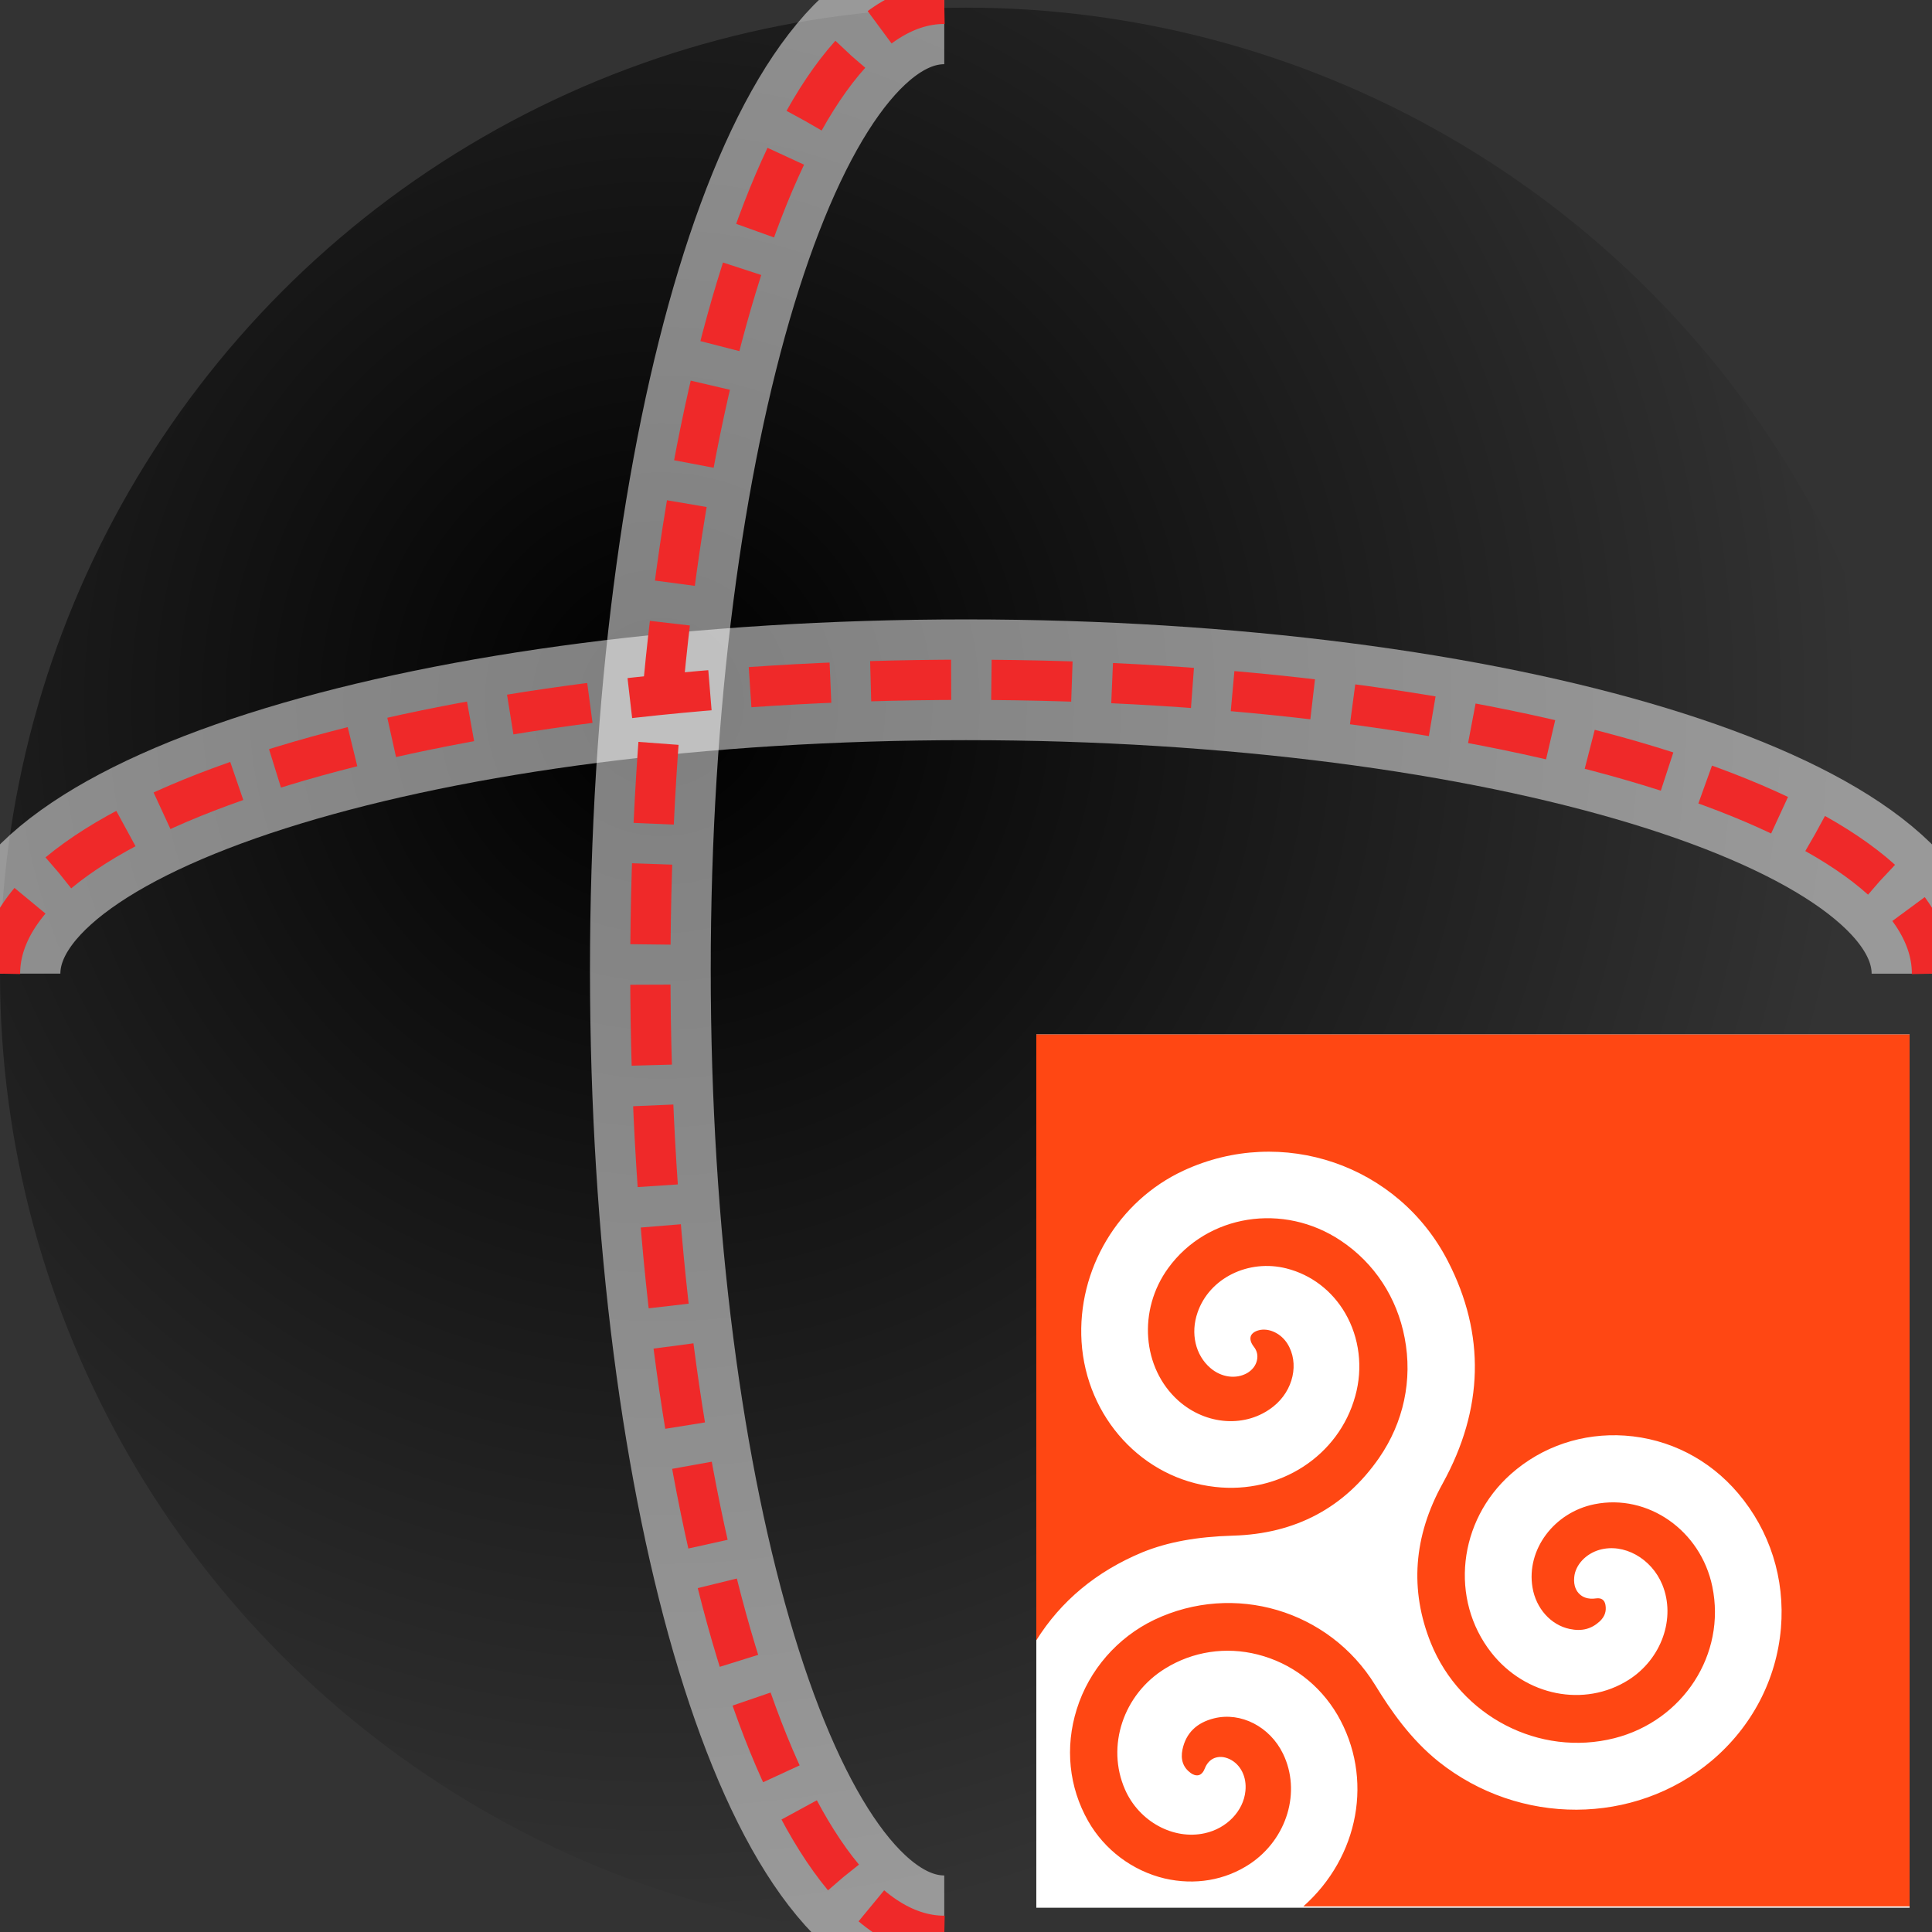 <?xml version="1.0" encoding="UTF-8" standalone="no"?>
<!-- Created with Inkscape (http://www.inkscape.org/) -->

<svg
   width="48px"
   height="48px"
   id="svg5094"
   sodipodi:version="0.32"
   inkscape:version="1.2.1 (9c6d41e, 2022-07-14)"
   sodipodi:docname="kma_camerafalloff.svg"
   inkscape:output_extension="org.inkscape.output.svg.inkscape"
   version="1.1"
   xmlns:inkscape="http://www.inkscape.org/namespaces/inkscape"
   xmlns:sodipodi="http://sodipodi.sourceforge.net/DTD/sodipodi-0.dtd"
   xmlns:xlink="http://www.w3.org/1999/xlink"
   xmlns="http://www.w3.org/2000/svg"
   xmlns:svg="http://www.w3.org/2000/svg"
   xmlns:rdf="http://www.w3.org/1999/02/22-rdf-syntax-ns#"
   xmlns:cc="http://creativecommons.org/ns#"
   xmlns:dc="http://purl.org/dc/elements/1.1/">
  <rect width="100%" height="100%" fill="#333333" stroke="none"/>
  <defs
     id="defs5096">
    <linearGradient
       inkscape:collect="always"
       id="linearGradient5615">
      <stop
         style="stop-color:#000000;stop-opacity:1;"
         offset="0"
         id="stop5617" />
      <stop
         style="stop-color:#000000;stop-opacity:0;"
         offset="1"
         id="stop5619" />
    </linearGradient>
    <inkscape:perspective
       sodipodi:type="inkscape:persp3d"
       inkscape:vp_x="0 : 24 : 1"
       inkscape:vp_y="0 : 1000 : 0"
       inkscape:vp_z="48 : 24 : 1"
       inkscape:persp3d-origin="24 : 16 : 1"
       id="perspective5102" />
    <radialGradient
       inkscape:collect="always"
       xlink:href="#linearGradient5615"
       id="radialGradient5621"
       cx="31.312"
       cy="30.379"
       fx="31.312"
       fy="30.379"
       r="23.429"
       gradientUnits="userSpaceOnUse"
       gradientTransform="matrix(1.274,-0.028,0.029,1.311,-57.211,-56.414)" />
  </defs>
  <sodipodi:namedview
     id="base"
     pagecolor="#ffffff"
     bordercolor="#666666"
     borderopacity="1.0"
     inkscape:pageopacity="0.0"
     inkscape:pageshadow="2"
     inkscape:zoom="15.75"
     inkscape:cx="27.079365"
     inkscape:cy="22.603175"
     inkscape:current-layer="layer1"
     showgrid="true"
     inkscape:grid-bbox="true"
     inkscape:document-units="px"
     inkscape:window-width="1920"
     inkscape:window-height="1115"
     inkscape:window-x="0"
     inkscape:window-y="40"
     inkscape:showpageshadow="2"
     inkscape:pagecheckerboard="0"
     inkscape:deskcolor="#d1d1d1"
     inkscape:window-maximized="0" />
  <g
     id="layer1"
     inkscape:label="Layer 1"
     inkscape:groupmode="layer">
    <circle
       style="display:inline;overflow:visible;visibility:visible;opacity:1;fill:url(#radialGradient5621);fill-opacity:1;fill-rule:evenodd;stroke:none;stroke-width:2;stroke-linecap:butt;stroke-linejoin:bevel;stroke-miterlimit:4;stroke-dasharray:2, 2;stroke-dashoffset:0;stroke-opacity:1;marker:none;marker-start:none;marker-mid:none;marker-end:none;enable-background:accumulate"
       id="path5613"
       transform="scale(-1)"
       cx="-24"
       cy="-24.19"
       r="24" />
    <path
       id="path5636"
       d="M -4.7665502e-8,24.19 C -4.7665502e-8,20.16 10.752,16.889 24,16.889 c 13.248,0 24,3.271 24,7.302"
       style="display:inline;overflow:visible;visibility:visible;fill:none;fill-opacity:1;fill-rule:evenodd;stroke:#ffffff;stroke-width:3;stroke-linecap:butt;stroke-linejoin:bevel;stroke-miterlimit:4;stroke-dasharray:none;stroke-dashoffset:0;stroke-opacity:0.502;marker:none;marker-start:none;marker-mid:none;marker-end:none;enable-background:accumulate" />
    <path
       style="display:inline;overflow:visible;visibility:visible;fill:none;fill-opacity:1;fill-rule:evenodd;stroke:#ffffff;stroke-width:3;stroke-linecap:butt;stroke-linejoin:bevel;stroke-miterlimit:4;stroke-dasharray:none;stroke-dashoffset:0;stroke-opacity:0.502;marker:none;marker-start:none;marker-mid:none;marker-end:none;enable-background:accumulate"
       d="m 23.46,48.095 c -4.03,0 -7.302,-10.752 -7.302,-24 0,-13.248 3.271,-24 7.302,-24"
       id="path5638" />
    <path
       id="path5634"
       d="m 23.46,48.095 c -4.03,0 -7.302,-10.752 -7.302,-24 0,-13.248 3.271,-24 7.302,-24"
       style="display:inline;overflow:visible;visibility:visible;fill:none;fill-opacity:1;fill-rule:evenodd;stroke:#ef2929;stroke-width:1;stroke-linecap:butt;stroke-linejoin:bevel;stroke-miterlimit:4;stroke-dasharray:2, 1;stroke-dashoffset:0;stroke-opacity:1;marker:none;marker-start:none;marker-mid:none;marker-end:none;enable-background:accumulate" />
    <path
       style="display:inline;overflow:visible;visibility:visible;fill:none;fill-opacity:1;fill-rule:evenodd;stroke:#ef2929;stroke-width:1;stroke-linecap:butt;stroke-linejoin:bevel;stroke-miterlimit:4;stroke-dasharray:2, 1;stroke-dashoffset:0;stroke-opacity:1;marker:none;marker-start:none;marker-mid:none;marker-end:none;enable-background:accumulate"
       d="M -4.7665502e-8,24.19 C -4.7665502e-8,20.16 10.752,16.889 24,16.889 c 13.248,0 24,3.271 24,7.302"
       id="path5632" />
    <g
       id="g39775"
       transform="matrix(0.452,0,0,0.452,25.747,25.701)">
      <rect
         style="fill:#ffffff;fill-opacity:1;stroke-width:4;stroke-linecap:square;paint-order:stroke fill markers;stop-color:#000000"
         id="rect35974"
         width="48"
         height="48"
         x="0"
         y="0" />
      <path
         class="st0"
         d="m 0,0 v 33.301 c 1.345,-2.15 3.29,-3.783 5.836,-4.84 v 0 c 1.393,-0.564 2.978,-0.853 4.972,-0.913 3.435,-0.096 6.137,-1.537 8.034,-4.275 1.345,-1.945 1.849,-4.287 1.405,-6.593 -0.42,-2.222 -1.669,-4.119 -3.507,-5.344 -3.158,-2.114 -7.338,-1.453 -9.487,1.501 -1.681,2.306 -1.441,5.5 0.552,7.289 1.537,1.369 3.735,1.513 5.224,0.324 1.105,-0.877 1.441,-2.39 0.769,-3.459 -0.336,-0.528 -0.925,-0.829 -1.453,-0.757 -0.288,0.048 -0.48,0.168 -0.552,0.336 -0.06,0.168 -0.012,0.372 0.168,0.6 0.168,0.216 0.228,0.468 0.168,0.733 -0.06,0.288 -0.252,0.54 -0.54,0.709 -0.612,0.348 -1.417,0.24 -2.018,-0.276 -0.829,-0.709 -1.105,-1.909 -0.709,-3.05 0.648,-1.897 2.798,-2.954 4.888,-2.426 1.369,0.348 2.51,1.225 3.23,2.462 0.781,1.345 0.985,3.002 0.552,4.551 -0.901,3.29 -4.155,5.404 -7.71,4.996 C 5.848,24.426 2.75,21.064 2.486,16.885 2.246,12.934 4.491,9.151 8.094,7.482 13.51,4.972 19.899,7.157 22.625,12.465 c 2.066,4.011 1.969,8.118 -0.288,12.213 -1.609,2.906 -1.825,5.86 -0.648,8.779 1.633,4.023 5.956,6.269 10.088,5.224 3.783,-0.961 6.149,-4.623 5.38,-8.334 -0.636,-3.086 -3.543,-5.116 -6.473,-4.527 -2.222,0.444 -3.759,2.498 -3.411,4.575 0.192,1.153 1.009,2.066 2.042,2.282 0.673,0.144 1.201,0 1.657,-0.42 0.276,-0.264 0.372,-0.552 0.312,-0.901 -0.048,-0.276 -0.228,-0.396 -0.504,-0.36 -0.48,0.072 -0.769,-0.084 -0.925,-0.24 -0.156,-0.144 -0.336,-0.432 -0.288,-0.925 0.06,-0.673 0.636,-1.285 1.381,-1.501 1.333,-0.384 2.858,0.456 3.459,1.909 0.757,1.837 -0.036,4.083 -1.849,5.236 -2.426,1.537 -5.668,0.889 -7.542,-1.489 -2.306,-2.93 -1.837,-7.241 1.069,-9.823 1.717,-1.525 3.951,-2.27 6.269,-2.114 2.426,0.168 4.635,1.297 6.221,3.17 1.753,2.066 2.582,4.696 2.354,7.41 -0.24,2.834 -1.597,5.428 -3.819,7.301 -4.239,3.555 -10.544,3.579 -14.987,0.048 -1.549,-1.237 -2.642,-2.822 -3.495,-4.215 -2.546,-4.131 -7.77,-5.668 -12.141,-3.591 -2.03,0.973 -3.591,2.762 -4.263,4.912 -0.66,2.102 -0.432,4.287 0.624,6.149 0.901,1.585 2.438,2.738 4.203,3.158 1.657,0.384 3.326,0.108 4.696,-0.805 2.042,-1.369 2.822,-3.975 1.813,-6.053 -0.721,-1.489 -2.318,-2.306 -3.783,-1.945 -0.973,0.24 -1.549,0.817 -1.741,1.705 -0.12,0.564 0.036,0.997 0.444,1.297 0.108,0.084 0.288,0.168 0.456,0.12 C 9.067,40.674 9.187,40.542 9.259,40.35 9.367,40.074 9.547,39.87 9.787,39.774 c 0.252,-0.096 0.54,-0.084 0.841,0.06 0.6,0.288 0.949,0.973 0.865,1.753 -0.108,1.093 -1.021,2.054 -2.234,2.318 -1.729,0.384 -3.615,-0.648 -4.383,-2.402 -1.045,-2.378 -0.096,-5.236 2.21,-6.653 1.513,-0.937 3.326,-1.213 5.08,-0.769 1.849,0.468 3.399,1.645 4.383,3.314 2.018,3.471 1.189,7.818 -1.873,10.532 H 48 V 9.2e-7 Z"
         id="path34227"
         style="fill:#ff4713;fill-opacity:1;stroke-width:0.12" />
    </g>
  </g>
</svg>
